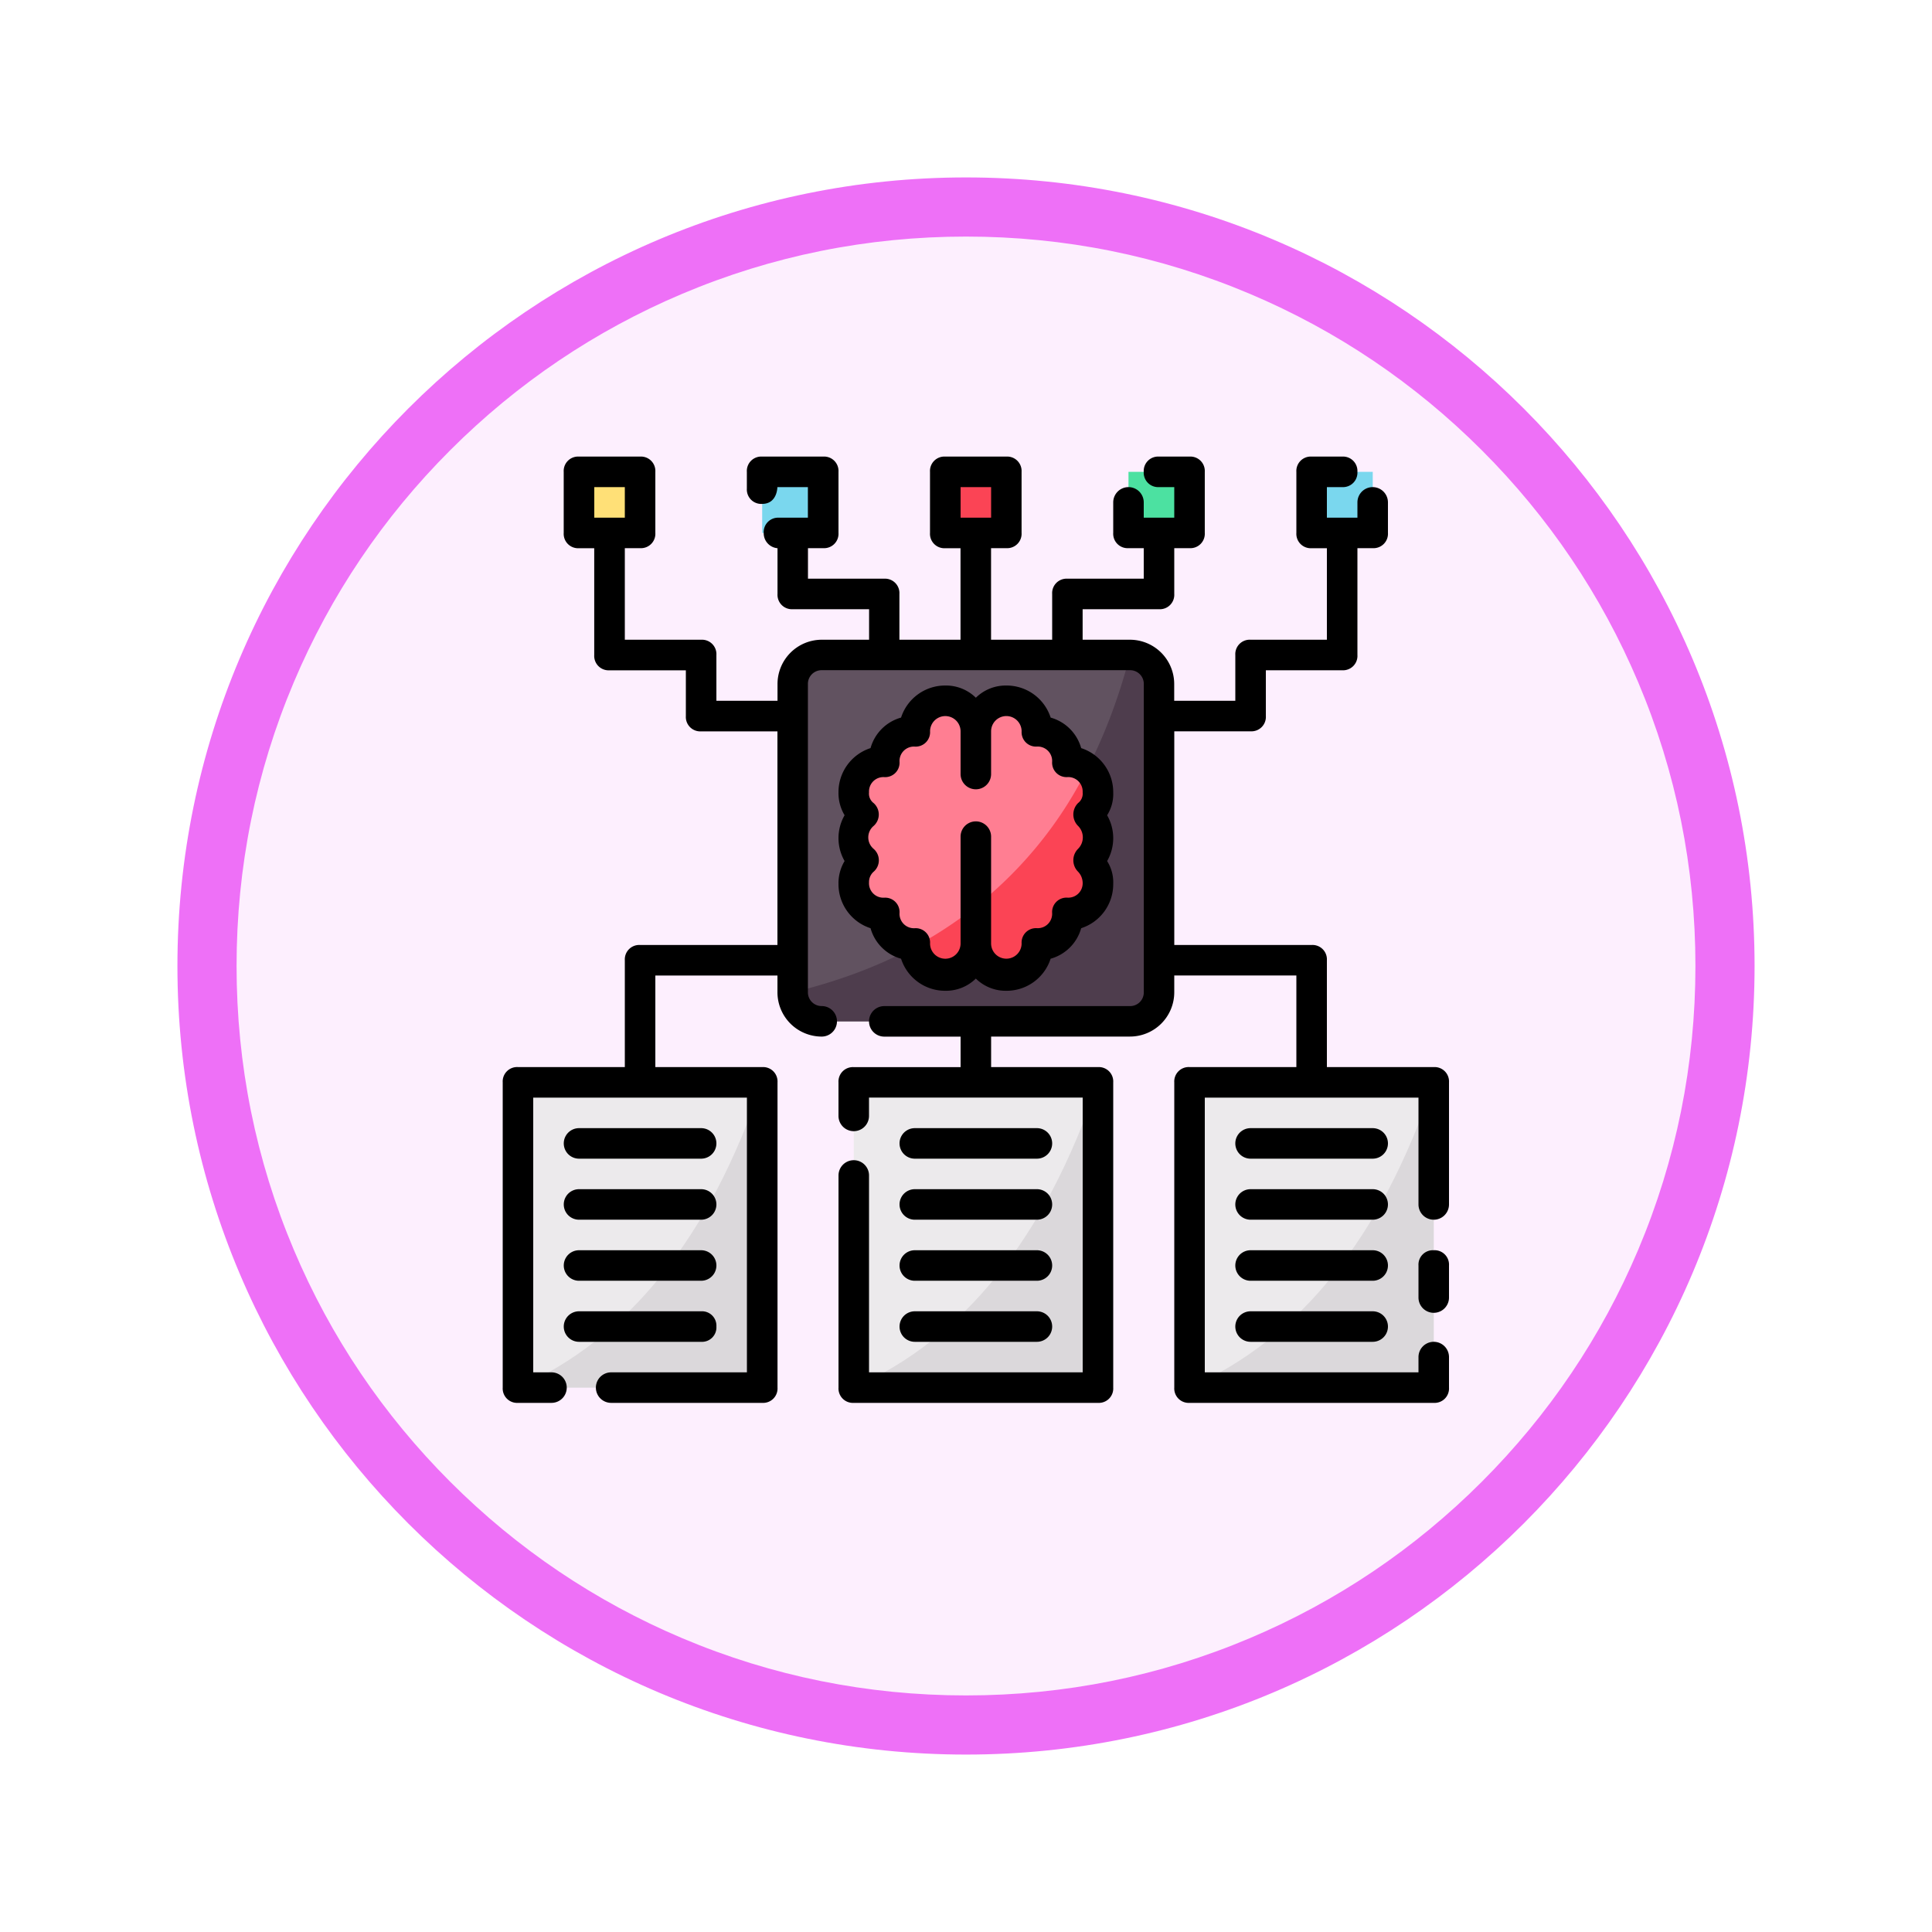 <svg xmlns="http://www.w3.org/2000/svg" xmlns:xlink="http://www.w3.org/1999/xlink" width="98" height="98" viewBox="0 0 98 98">
  <defs>
    <filter id="Trazado_982547" x="0" y="0" width="98" height="98" filterUnits="userSpaceOnUse">
      <feOffset dy="3" input="SourceAlpha"/>
      <feGaussianBlur stdDeviation="3" result="blur"/>
      <feFlood flood-opacity="0.161"/>
      <feComposite operator="in" in2="blur"/>
      <feComposite in="SourceGraphic"/>
    </filter>
  </defs>
  <g id="Grupo_1220401" data-name="Grupo 1220401" transform="translate(-610.5 -1044.84)">
    <g id="Grupo_1220114" data-name="Grupo 1220114" transform="translate(332.5 -2377.205)">
      <g id="Grupo_1178491" data-name="Grupo 1178491" transform="translate(287 3428.045)">
        <g id="Grupo_1172010" data-name="Grupo 1172010" transform="translate(0)">
          <g id="Grupo_1171046" data-name="Grupo 1171046">
            <g id="Grupo_1148525" data-name="Grupo 1148525">
              <g transform="matrix(1, 0, 0, 1, -9, -6)" filter="url(#Trazado_982547)">
                <g id="Trazado_982547-2" data-name="Trazado 982547" transform="translate(9 6)" fill="#fdeffe">
                  <path d="M 40 78.5 C 34.802 78.5 29.76 77.482 25.015 75.475 C 20.43 73.536 16.313 70.76 12.776 67.224 C 9.24 63.687 6.464 59.57 4.525 54.985 C 2.518 50.24 1.5 45.198 1.5 40 C 1.5 34.802 2.518 29.76 4.525 25.015 C 6.464 20.43 9.24 16.313 12.776 12.776 C 16.313 9.24 20.43 6.464 25.015 4.525 C 29.76 2.518 34.802 1.5 40 1.5 C 45.198 1.5 50.24 2.518 54.985 4.525 C 59.57 6.464 63.687 9.24 67.224 12.776 C 70.76 16.313 73.536 20.43 75.475 25.015 C 77.482 29.76 78.5 34.802 78.5 40 C 78.5 45.198 77.482 50.24 75.475 54.985 C 73.536 59.57 70.76 63.687 67.224 67.224 C 63.687 70.76 59.57 73.536 54.985 75.475 C 50.24 77.482 45.198 78.5 40 78.5 Z" stroke="none"/>
                  <path d="M 40 3 C 35.004 3 30.158 3.978 25.599 5.906 C 21.193 7.77 17.236 10.438 13.837 13.837 C 10.438 17.236 7.77 21.193 5.906 25.599 C 3.978 30.158 3 35.004 3 40 C 3 44.996 3.978 49.842 5.906 54.401 C 7.77 58.807 10.438 62.764 13.837 66.163 C 17.236 69.562 21.193 72.23 25.599 74.094 C 30.158 76.022 35.004 77 40 77 C 44.996 77 49.842 76.022 54.401 74.094 C 58.807 72.23 62.764 69.562 66.163 66.163 C 69.562 62.764 72.23 58.807 74.094 54.401 C 76.022 49.842 77 44.996 77 40 C 77 35.004 76.022 30.158 74.094 25.599 C 72.23 21.193 69.562 17.236 66.163 13.837 C 62.764 10.438 58.807 7.77 54.401 5.906 C 49.842 3.978 44.996 3 40 3 M 40 0 C 62.091 0 80 17.909 80 40 C 80 62.091 62.091 80 40 80 C 17.909 80 0 62.091 0 40 C 0 17.909 17.909 0 40 0 Z" stroke="none" fill="#ee70f7"/>
                </g>
              </g>
            </g>
          </g>
        </g>
      </g>
    </g>
    <g id="Artboard1" transform="translate(635 1067)">
      <path id="Trazado_1044598" data-name="Trazado 1044598" d="M37.11,32.581H21.471A1.47,1.47,0,0,1,20,31.11V15.471A1.47,1.47,0,0,1,21.471,14H37.11a1.47,1.47,0,0,1,1.471,1.471V31.11A1.47,1.47,0,0,1,37.11,32.581Z" transform="translate(-4.29 -2.935)" fill="#615260"/>
      <path id="Trazado_1044599" data-name="Trazado 1044599" d="M37.11,32.581H21.471A1.47,1.47,0,0,1,20,31.11C28.9,28.978,34.666,23.342,37.11,14a1.47,1.47,0,0,1,1.471,1.471V31.11A1.47,1.47,0,0,1,37.11,32.581Z" transform="translate(-4.29 -2.935)" fill="#4e3d4d"/>
      <path id="Trazado_1044600" data-name="Trazado 1044600" d="M24,42H36.387V57.484H24Z" transform="translate(-5.194 -9.258)" fill="#eceaec" fill-rule="evenodd"/>
      <path id="Trazado_1044601" data-name="Trazado 1044601" d="M46,42H58.387V57.484H46Z" transform="translate(-10.161 -9.258)" fill="#eceaec" fill-rule="evenodd"/>
      <path id="Trazado_1044602" data-name="Trazado 1044602" d="M58.387,42C55.723,49.9,51.572,55.016,46,57.484H58.387Z" transform="translate(-10.161 -9.258)" fill="#dbd8db" fill-rule="evenodd"/>
      <g id="Grupo_1220397" data-name="Grupo 1220397" transform="translate(18.806 32.742)">
        <path id="Trazado_1044603" data-name="Trazado 1044603" d="M58.387,42C55.723,49.9,51.572,55.016,46,57.484H58.387Z" transform="translate(-46 -42)" fill="#dbd8db" fill-rule="evenodd"/>
      </g>
      <path id="Trazado_1044604" data-name="Trazado 1044604" d="M2,42H14.387V57.484H2Z" transform="translate(-0.226 -9.258)" fill="#eceaec" fill-rule="evenodd"/>
      <path id="Trazado_1044605" data-name="Trazado 1044605" d="M30,2h3.1V5.1H30Z" transform="translate(-6.548 -0.226)" fill="#fb4455" fill-rule="evenodd"/>
      <path id="Trazado_1044606" data-name="Trazado 1044606" d="M18,2h3.1V5.1H18Z" transform="translate(-3.839 -0.226)" fill="#7ad7ee" fill-rule="evenodd"/>
      <path id="Trazado_1044607" data-name="Trazado 1044607" d="M6,2H9.1V5.1H6Z" transform="translate(-1.129 -0.226)" fill="#ffe077" fill-rule="evenodd"/>
      <path id="Trazado_1044608" data-name="Trazado 1044608" d="M42,2h3.1V5.1H42Z" transform="translate(-9.258 -0.226)" fill="#4ce1a1" fill-rule="evenodd"/>
      <path id="Trazado_1044609" data-name="Trazado 1044609" d="M54,2h3.1V5.1H54Z" transform="translate(-11.968 -0.226)" fill="#7ad7ee" fill-rule="evenodd"/>
      <path id="Trazado_1044610" data-name="Trazado 1044610" d="M30.194,29.407a1.548,1.548,0,0,1-3.1-.02,1.553,1.553,0,0,1-1.548-1.548A1.553,1.553,0,0,1,24,26.29a1.529,1.529,0,0,1,.534-1.161,1.529,1.529,0,0,1,0-2.323A1.529,1.529,0,0,1,24,21.645,1.553,1.553,0,0,1,25.548,20.1,1.553,1.553,0,0,1,27.1,18.548a1.548,1.548,0,0,1,3.1,0,1.548,1.548,0,0,1,3.1,0A1.553,1.553,0,0,1,34.839,20.1a1.553,1.553,0,0,1,1.548,1.548,1.529,1.529,0,0,1-.534,1.161,1.529,1.529,0,0,1,0,2.323,1.529,1.529,0,0,1,.534,1.161,1.553,1.553,0,0,1-1.548,1.548,1.553,1.553,0,0,1-1.548,1.548,1.548,1.548,0,1,1-3.1,0Z" transform="translate(-5.194 -3.613)" fill="#ff7e92"/>
      <g id="Grupo_1220398" data-name="Grupo 1220398" transform="translate(21.906 16.853)">
        <path id="Trazado_1044611" data-name="Trazado 1044611" d="M35.579,22.714a1.547,1.547,0,0,1,.548,1.179,1.529,1.529,0,0,1-.534,1.161,1.529,1.529,0,0,1,0,2.323,1.529,1.529,0,0,1,.534,1.161,1.553,1.553,0,0,1-1.548,1.548,1.553,1.553,0,0,1-1.548,1.548,1.548,1.548,0,1,1-3.1,0v.02a1.548,1.548,0,0,1-3.094.062A20.715,20.715,0,0,0,35.579,22.714Z" transform="translate(-26.839 -22.714)" fill="#fb4455"/>
      </g>
      <g id="Grupo_1220399" data-name="Grupo 1220399" transform="translate(1.774 32.742)">
        <path id="Trazado_1044612" data-name="Trazado 1044612" d="M58.387,42C55.723,49.9,51.572,55.016,46,57.484H58.387Z" transform="translate(-46 -42)" fill="#dbd8db" fill-rule="evenodd"/>
      </g>
      <g id="Grupo_1220400" data-name="Grupo 1220400" transform="translate(1 1)">
        <path id="Trazado_1044613" data-name="Trazado 1044613" d="M24.626,28.31a2.229,2.229,0,0,0,1.548,1.548,2.348,2.348,0,0,0,2.245,1.626,2.162,2.162,0,0,0,1.548-.619,2.162,2.162,0,0,0,1.548.619,2.348,2.348,0,0,0,2.245-1.626A2.229,2.229,0,0,0,35.31,28.31a2.348,2.348,0,0,0,1.626-2.245,2.016,2.016,0,0,0-.31-1.161,2.332,2.332,0,0,0,0-2.323,2.016,2.016,0,0,0,.31-1.161,2.348,2.348,0,0,0-1.626-2.245,2.229,2.229,0,0,0-1.548-1.548A2.348,2.348,0,0,0,31.516,16a2.162,2.162,0,0,0-1.548.619A2.162,2.162,0,0,0,28.419,16a2.348,2.348,0,0,0-2.245,1.626,2.229,2.229,0,0,0-1.548,1.548A2.348,2.348,0,0,0,23,21.419a2.185,2.185,0,0,0,.31,1.161,2.332,2.332,0,0,0,0,2.323A2.185,2.185,0,0,0,23,26.065a2.348,2.348,0,0,0,1.626,2.245Zm.155-4.026a.759.759,0,0,1,0-1.161.772.772,0,0,0,0-1.161.6.6,0,0,1-.232-.542.731.731,0,0,1,.774-.774.731.731,0,0,0,.774-.774.731.731,0,0,1,.774-.774.731.731,0,0,0,.774-.774.774.774,0,0,1,1.548,0V20.49a.774.774,0,1,0,1.548,0V18.323a.774.774,0,0,1,1.548,0,.731.731,0,0,0,.774.774.731.731,0,0,1,.774.774.731.731,0,0,0,.774.774.731.731,0,0,1,.774.774.6.6,0,0,1-.232.542.821.821,0,0,0,0,1.161.821.821,0,0,1,0,1.161.821.821,0,0,0,0,1.161.836.836,0,0,1,.232.542.731.731,0,0,1-.774.774.731.731,0,0,0-.774.774.731.731,0,0,1-.774.774.731.731,0,0,0-.774.774.774.774,0,0,1-1.548,0V23.665a.774.774,0,1,0-1.548,0v5.419a.774.774,0,0,1-1.548,0,.731.731,0,0,0-.774-.774.731.731,0,0,1-.774-.774.731.731,0,0,0-.774-.774.731.731,0,0,1-.774-.774.7.7,0,0,1,.232-.542.766.766,0,0,0,0-1.161Z" transform="translate(-5.968 -4.387)"/>
        <path id="Trazado_1044614" data-name="Trazado 1044614" d="M27.774,50.548h6.194a.774.774,0,0,0,0-1.548H27.774a.774.774,0,0,0,0,1.548Z" transform="translate(-6.871 -11.839)"/>
        <path id="Trazado_1044615" data-name="Trazado 1044615" d="M27.774,54.548h6.194a.774.774,0,0,0,0-1.548H27.774a.774.774,0,0,0,0,1.548Z" transform="translate(-6.871 -12.742)"/>
        <path id="Trazado_1044616" data-name="Trazado 1044616" d="M27.774,58.548h6.194a.774.774,0,0,0,0-1.548H27.774a.774.774,0,0,0,0,1.548Z" transform="translate(-6.871 -13.645)"/>
        <path id="Trazado_1044617" data-name="Trazado 1044617" d="M27.774,46.548h6.194a.774.774,0,0,0,0-1.548H27.774a.774.774,0,0,0,0,1.548Z" transform="translate(-6.871 -10.935)"/>
        <path id="Trazado_1044618" data-name="Trazado 1044618" d="M61.774,53a.731.731,0,0,0-.774.774V55.4a.774.774,0,0,0,1.548,0V53.774A.731.731,0,0,0,61.774,53Z" transform="translate(-14.548 -12.742)"/>
        <path id="Trazado_1044619" data-name="Trazado 1044619" d="M48.226,31.968H42.806V26.548a.731.731,0,0,0-.774-.774H35.065V14.935h3.871a.731.731,0,0,0,.774-.774V11.839h3.871a.731.731,0,0,0,.774-.774V5.645h.774a.731.731,0,0,0,.774-.774V3.323a.774.774,0,1,0-1.548,0V4.1H42.806V2.548h.774a.731.731,0,0,0,.774-.774A.731.731,0,0,0,43.581,1H42.032a.731.731,0,0,0-.774.774v3.1a.731.731,0,0,0,.774.774h.774V10.29H38.935a.731.731,0,0,0-.774.774v2.323h-3.1v-.852a2.247,2.247,0,0,0-2.245-2.245h-2.4V8.742H34.29a.731.731,0,0,0,.774-.774V5.645h.774a.731.731,0,0,0,.774-.774v-3.1A.731.731,0,0,0,35.839,1H34.29a.731.731,0,0,0-.774.774.731.731,0,0,0,.774.774h.774V4.1H33.516V3.323a.774.774,0,0,0-1.548,0V4.871a.731.731,0,0,0,.774.774h.774V7.194H29.645a.731.731,0,0,0-.774.774V10.29h-3.1V5.645h.774a.731.731,0,0,0,.774-.774v-3.1A.731.731,0,0,0,26.548,1h-3.1a.731.731,0,0,0-.774.774v3.1a.731.731,0,0,0,.774.774h.774V10.29h-3.1V7.968a.731.731,0,0,0-.774-.774H16.484V5.645h.774a.731.731,0,0,0,.774-.774v-3.1A.731.731,0,0,0,17.258,1h-3.1a.731.731,0,0,0-.774.774v.852a.731.731,0,0,0,.774.774c.774,0,.774-.852.774-.852h1.548V4.1H15.013a.731.731,0,0,0-.774.774.764.764,0,0,0,.7.774V7.968a.731.731,0,0,0,.774.774h3.871V10.29h-2.4a2.247,2.247,0,0,0-2.245,2.245v.852h-3.1V11.065a.731.731,0,0,0-.774-.774H7.194V5.645h.774a.731.731,0,0,0,.774-.774v-3.1A.731.731,0,0,0,7.968,1h-3.1a.731.731,0,0,0-.774.774v3.1a.731.731,0,0,0,.774.774h.774v5.419a.731.731,0,0,0,.774.774H10.29v2.323a.731.731,0,0,0,.774.774h3.871V25.774H7.968a.731.731,0,0,0-.774.774v5.419H1.774A.731.731,0,0,0,1,32.742V48.226A.731.731,0,0,0,1.774,49h1.7a.774.774,0,0,0,0-1.548H2.548V33.516H13.387V47.452H6.5A.774.774,0,0,0,6.5,49h7.665a.731.731,0,0,0,.774-.774V32.742a.731.731,0,0,0-.774-.774H8.742V27.323h6.194v.852a2.247,2.247,0,0,0,2.245,2.245.774.774,0,0,0,0-1.548.694.694,0,0,1-.7-.7V12.535a.694.694,0,0,1,.7-.7H32.819a.694.694,0,0,1,.7.7V28.174a.694.694,0,0,1-.7.7H20.355a.774.774,0,0,0,0,1.548h3.871v1.548H18.806a.731.731,0,0,0-.774.774v1.7a.774.774,0,1,0,1.548,0v-.929H30.419V47.452H19.581V37.465a.774.774,0,0,0-1.548,0V48.226a.731.731,0,0,0,.774.774H31.194a.731.731,0,0,0,.774-.774V32.742a.731.731,0,0,0-.774-.774H25.774V30.419h7.045a2.247,2.247,0,0,0,2.245-2.245v-.852h6.194v4.645H35.839a.731.731,0,0,0-.774.774V48.226a.731.731,0,0,0,.774.774H48.226A.731.731,0,0,0,49,48.226V46.677a.774.774,0,0,0-1.548,0v.774H36.613V33.516H47.452v5.419a.774.774,0,1,0,1.548,0V32.742A.731.731,0,0,0,48.226,31.968ZM5.645,4.1V2.548H7.194V4.1ZM24.226,2.548h1.548V4.1H24.226Z" transform="translate(-1 -1)"/>
        <path id="Trazado_1044620" data-name="Trazado 1044620" d="M55.968,49H49.774a.774.774,0,1,0,0,1.548h6.194a.774.774,0,0,0,0-1.548Z" transform="translate(-11.839 -11.839)"/>
        <path id="Trazado_1044621" data-name="Trazado 1044621" d="M55.968,53H49.774a.774.774,0,1,0,0,1.548h6.194a.774.774,0,0,0,0-1.548Z" transform="translate(-11.839 -12.742)"/>
        <path id="Trazado_1044622" data-name="Trazado 1044622" d="M55.968,57H49.774a.774.774,0,1,0,0,1.548h6.194a.774.774,0,0,0,0-1.548Z" transform="translate(-11.839 -13.645)"/>
        <path id="Trazado_1044623" data-name="Trazado 1044623" d="M55.968,45H49.774a.774.774,0,0,0,0,1.548h6.194a.774.774,0,0,0,0-1.548Z" transform="translate(-11.839 -10.935)"/>
        <path id="Trazado_1044624" data-name="Trazado 1044624" d="M5.774,50.548h6.194a.774.774,0,1,0,0-1.548H5.774a.774.774,0,1,0,0,1.548Z" transform="translate(-1.903 -11.839)"/>
        <path id="Trazado_1044625" data-name="Trazado 1044625" d="M5.774,54.548h6.194a.774.774,0,1,0,0-1.548H5.774a.774.774,0,1,0,0,1.548Z" transform="translate(-1.903 -12.742)"/>
        <path id="Trazado_1044626" data-name="Trazado 1044626" d="M12.742,57.774A.731.731,0,0,0,11.968,57H5.774a.774.774,0,1,0,0,1.548h6.194A.731.731,0,0,0,12.742,57.774Z" transform="translate(-1.903 -13.645)"/>
        <path id="Trazado_1044627" data-name="Trazado 1044627" d="M5.774,46.548h6.194a.774.774,0,0,0,0-1.548H5.774a.774.774,0,0,0,0,1.548Z" transform="translate(-1.903 -10.935)"/>
      </g>
    </g>
  </g>
</svg>
